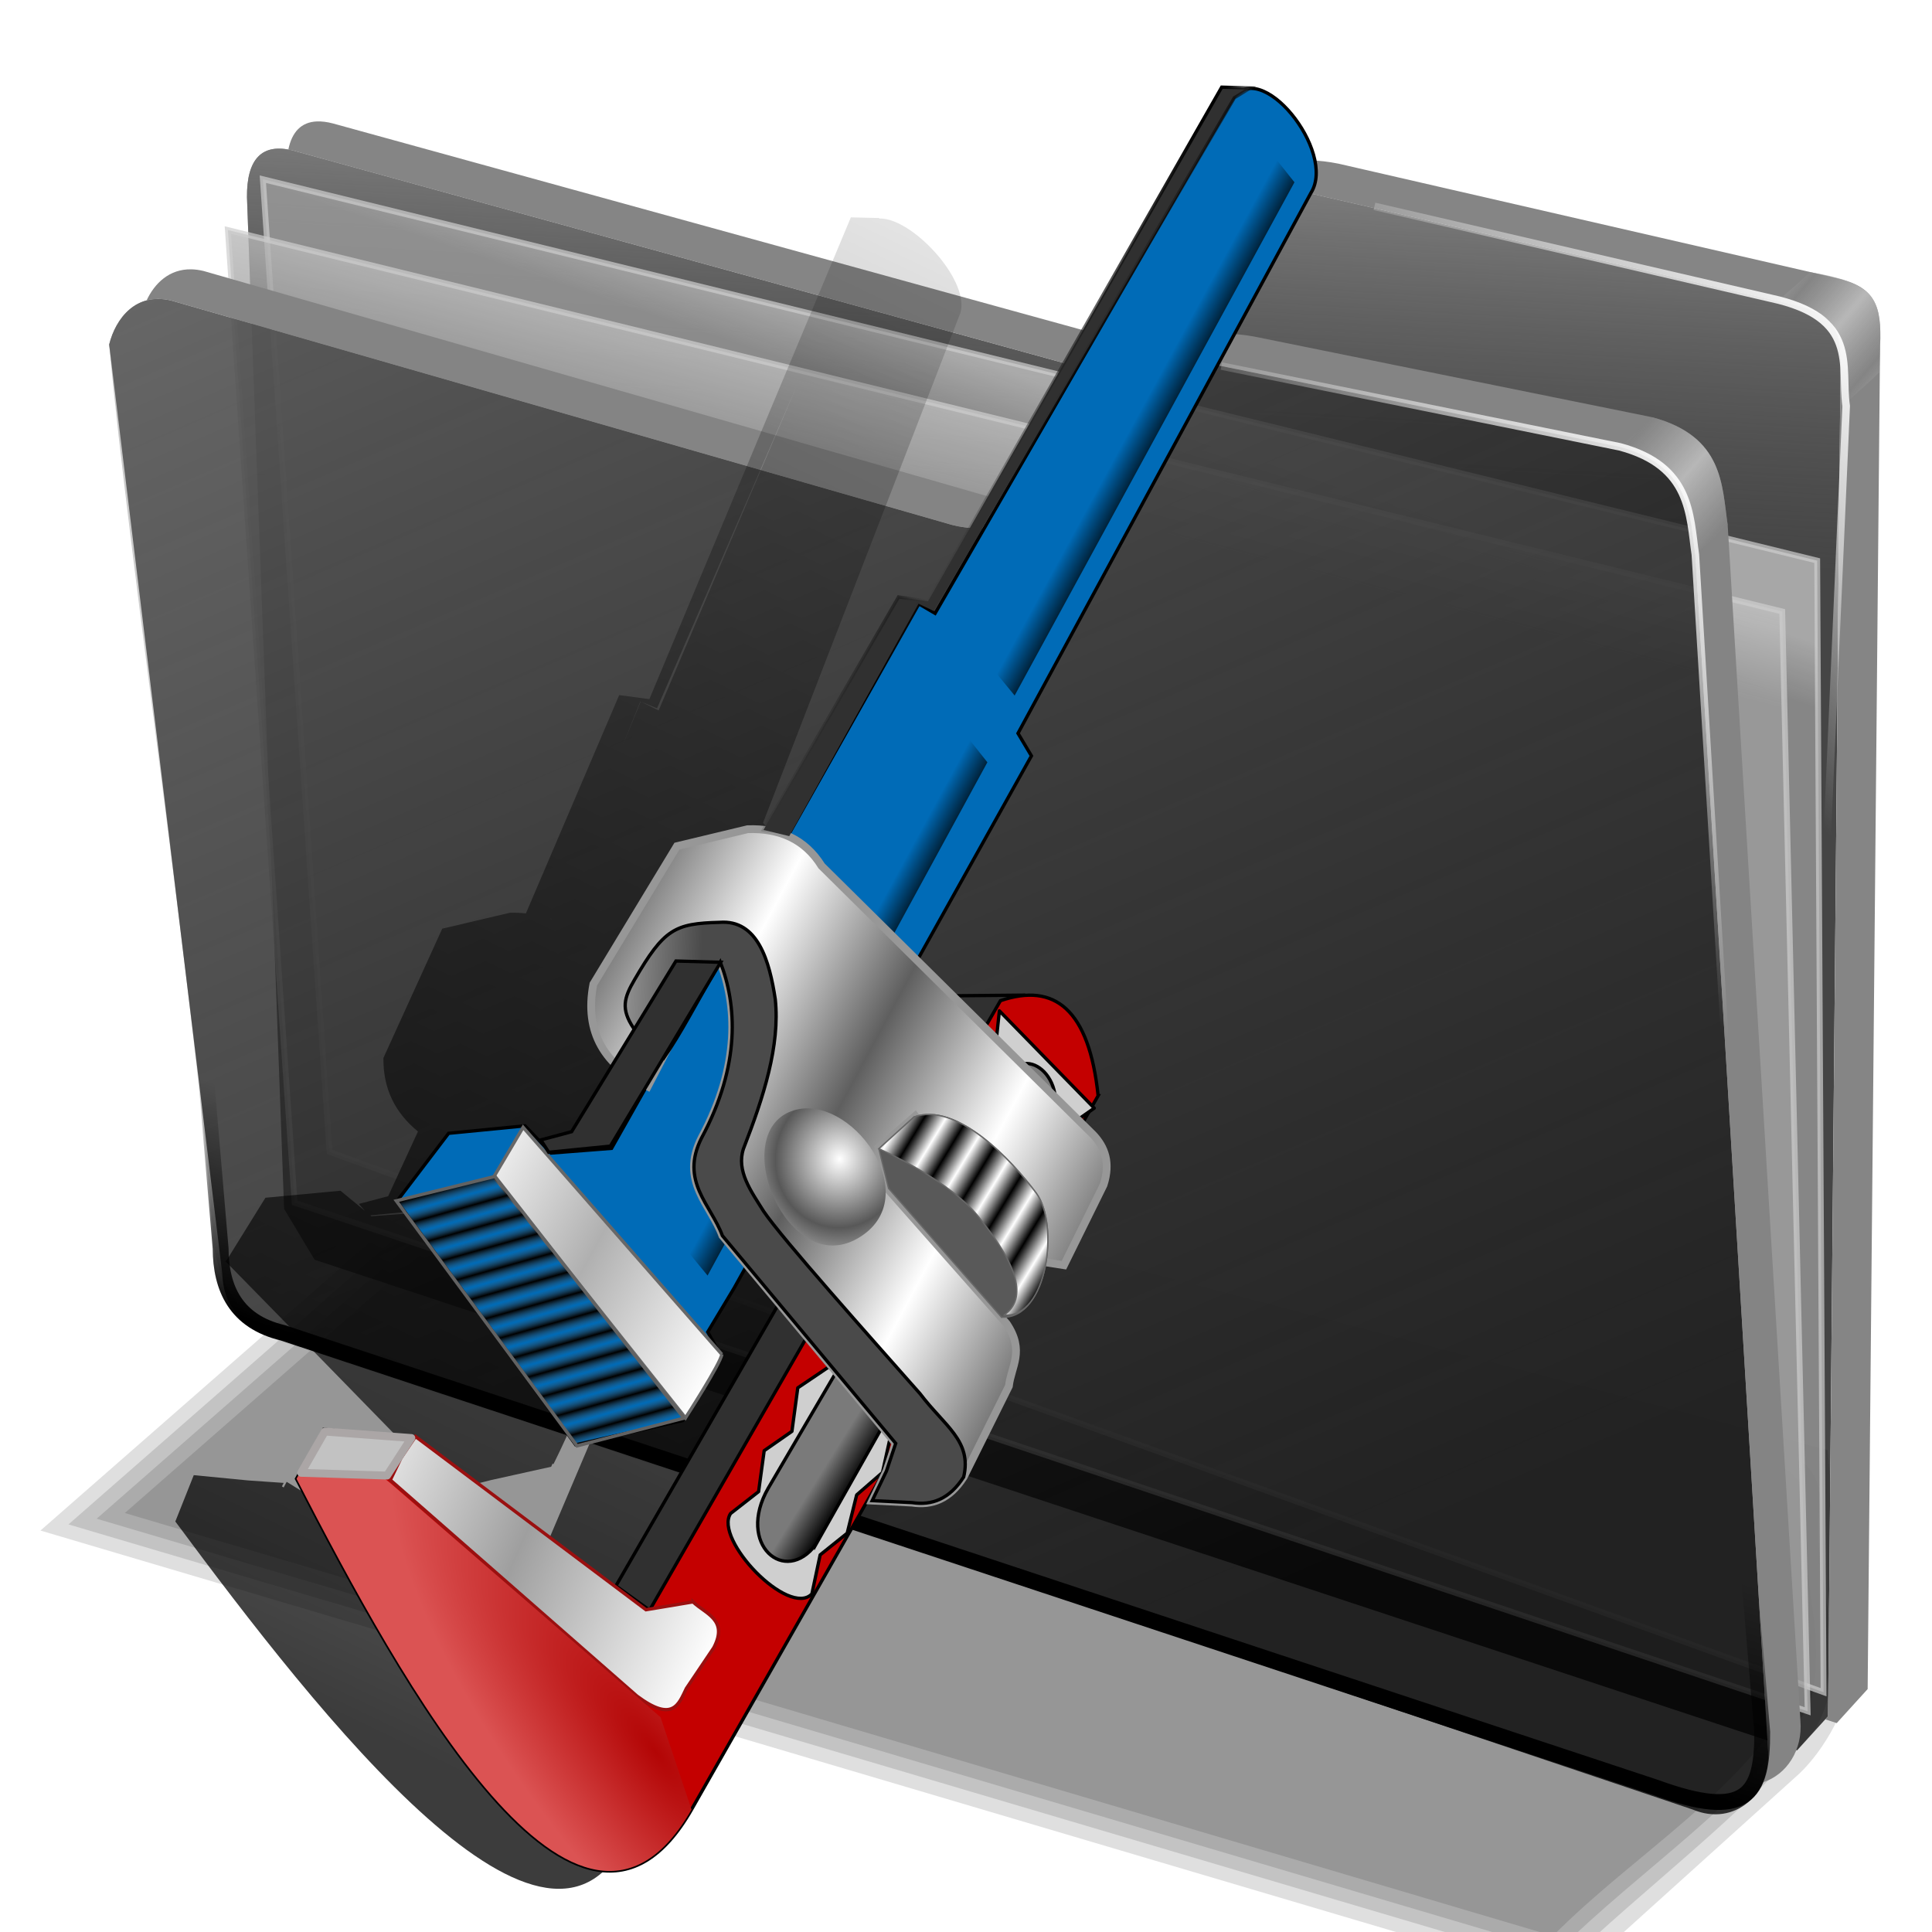 <?xml version="1.0" encoding="UTF-8" standalone="no"?>
<!-- Created with Inkscape (http://www.inkscape.org/) -->

<svg
   xmlns:dc="http://purl.org/dc/elements/1.1/"
   xmlns:cc="http://creativecommons.org/ns#"
   xmlns:rdf="http://www.w3.org/1999/02/22-rdf-syntax-ns#"
   xmlns:svg="http://www.w3.org/2000/svg"
   xmlns="http://www.w3.org/2000/svg"
   xmlns:xlink="http://www.w3.org/1999/xlink"
   xmlns:sodipodi="http://sodipodi.sourceforge.net/DTD/sodipodi-0.dtd"
   xmlns:inkscape="http://www.inkscape.org/namespaces/inkscape"
   id="svg2"
   sodipodi:version="0.32"
   inkscape:version="0.92.5 (2060ec1f9f, 2020-04-08)"
   width="256"
   height="256"
   sodipodi:docname="folder-actual-work.svg"
   inkscape:output_extension="org.inkscape.output.svg.inkscape"
   version="1.1">
  <defs
     id="defs5">
    <linearGradient
       inkscape:collect="always"
       id="linearGradient4263">
      <stop
         id="stop4265"
         stop-color="#000000"
         stop-opacity="0.765" />
      <stop
         offset="1"
         id="stop4267"
         stop-color="#000000"
         stop-opacity="0.094" />
    </linearGradient>
    <linearGradient
       inkscape:collect="always"
       id="linearGradient4707">
      <stop
         id="stop4709"
         stop-color="#ffffff"
         stop-opacity="1" />
      <stop
         offset="1"
         id="stop4711"
         stop-color="#9f9f9f"
         stop-opacity="1" />
    </linearGradient>
    <linearGradient
       inkscape:collect="always"
       id="linearGradient4699">
      <stop
         id="stop4701"
         stop-color="#ffffff"
         stop-opacity="1" />
      <stop
         offset="1"
         id="stop4703"
         stop-color="#b0b0b0"
         stop-opacity="1" />
    </linearGradient>
    <linearGradient
       inkscape:collect="always"
       id="linearGradient3200">
      <stop
         id="stop3203"
         stop-color="#000000"
         stop-opacity="1" />
      <stop
         offset="1"
         id="stop3205"
         stop-color="#393939"
         stop-opacity="0" />
    </linearGradient>
    <linearGradient
       inkscape:collect="always"
       id="linearGradient3240">
      <stop
         id="stop3242"
         stop-color="#000000"
         stop-opacity="1" />
      <stop
         offset="1"
         id="stop3244"
         stop-color="#000000"
         stop-opacity="0" />
    </linearGradient>
    <linearGradient
       inkscape:collect="always"
       id="linearGradient3230">
      <stop
         id="stop3232"
         stop-color="#000000"
         stop-opacity="1" />
      <stop
         offset="1"
         id="stop3234"
         stop-color="#4d4d4d"
         stop-opacity="0" />
    </linearGradient>
    <linearGradient
       id="linearGradient3220">
      <stop
         id="stop3222"
         stop-color="#b30505"
         stop-opacity="1" />
      <stop
         offset="1"
         id="stop3224"
         stop-color="#db5353"
         stop-opacity="1" />
    </linearGradient>
    <linearGradient
       inkscape:collect="always"
       id="linearGradient3210">
      <stop
         id="stop3212"
         stop-color="#000000"
         stop-opacity="1" />
      <stop
         offset="1"
         id="stop3214"
         stop-color="#ffffff"
         stop-opacity="1" />
    </linearGradient>
    <linearGradient
       inkscape:collect="always"
       id="linearGradient3198">
      <stop
         id="stop3200"
         stop-color="#cfcfcf"
         stop-opacity="1" />
      <stop
         offset="1"
         id="stop3202"
         stop-color="#4a4a4a"
         stop-opacity="1" />
    </linearGradient>
    <linearGradient
       id="linearGradient3190">
      <stop
         id="stop3192"
         stop-color="#5f5f5f"
         stop-opacity="1" />
      <stop
         offset="1"
         id="stop3194"
         stop-color="#ffffff"
         stop-opacity="1" />
    </linearGradient>
    <linearGradient
       inkscape:collect="always"
       id="linearGradient3178">
      <stop
         id="stop3180"
         stop-color="#000000"
         stop-opacity="1" />
      <stop
         offset="1"
         id="stop3182"
         stop-color="#7a7a7a"
         stop-opacity="1" />
    </linearGradient>
    <linearGradient
       id="linearGradient3168">
      <stop
         id="stop3170"
         stop-color="#ffffff"
         stop-opacity="1" />
      <stop
         offset="1"
         id="stop3172"
         stop-color="#585858"
         stop-opacity="1" />
    </linearGradient>
    <linearGradient
       inkscape:collect="always"
       xlink:href="#linearGradient3178"
       id="linearGradient3195"
       gradientUnits="userSpaceOnUse"
       gradientTransform="matrix(0.999,-0.038,0.038,0.999,635.796,-72.301)"
       x1="-374.95"
       y1="245.4"
       x2="-370.78"
       y2="254.88" />
    <linearGradient
       inkscape:collect="always"
       xlink:href="#linearGradient3240"
       id="linearGradient3197"
       gradientUnits="userSpaceOnUse"
       gradientTransform="translate(-183.636,73.636)"
       x1="547.78"
       y1="148.45"
       x2="552.22"
       y2="159.14" />
    <linearGradient
       inkscape:collect="always"
       xlink:href="#linearGradient3190"
       id="linearGradient3199"
       gradientUnits="userSpaceOnUse"
       spreadMethod="reflect"
       x1="380.28"
       y1="208.27"
       x2="397.55"
       y2="250.76" />
    <linearGradient
       inkscape:collect="always"
       xlink:href="#linearGradient3198"
       id="linearGradient3201"
       gradientUnits="userSpaceOnUse"
       spreadMethod="pad"
       x1="387.15"
       y1="315.58"
       x2="389.93"
       y2="272.52" />
    <linearGradient
       inkscape:collect="always"
       xlink:href="#linearGradient3210"
       id="linearGradient3203"
       gradientUnits="userSpaceOnUse"
       spreadMethod="reflect"
       x1="313.49"
       y1="173.43"
       x2="315.9"
       y2="178.56" />
    <radialGradient
       inkscape:collect="always"
       xlink:href="#linearGradient3168"
       id="radialGradient3205"
       gradientUnits="userSpaceOnUse"
       gradientTransform="matrix(1,0,0,0.934,660.121,-39.597)"
       cx="-338.07"
       cy="282.17"
       fx="-338.07"
       fy="282.17"
       r="20.735"
       spreadMethod="reflect" />
    <radialGradient
       inkscape:collect="always"
       xlink:href="#linearGradient3220"
       id="radialGradient3207"
       gradientUnits="userSpaceOnUse"
       gradientTransform="matrix(1.413,1.341,-0.424,0.447,55.924,-67.987)"
       cx="146.7"
       cy="294.24"
       fx="146.7"
       fy="294.24"
       r="62.22" />
    <linearGradient
       inkscape:collect="always"
       xlink:href="#linearGradient3230"
       id="linearGradient3209"
       gradientUnits="userSpaceOnUse"
       spreadMethod="reflect"
       x1="262.51"
       y1="307.72"
       x2="265.67"
       y2="308.98" />
    <linearGradient
       inkscape:collect="always"
       xlink:href="#linearGradient3240"
       id="linearGradient3211"
       gradientUnits="userSpaceOnUse"
       x1="547.78"
       y1="148.45"
       x2="552.22"
       y2="159.14" />
    <linearGradient
       inkscape:collect="always"
       xlink:href="#linearGradient3200"
       id="linearGradient3213"
       gradientUnits="userSpaceOnUse"
       x1="531.74"
       y1="209.96"
       x2="524.13"
       y2="196.03" />
    <linearGradient
       inkscape:collect="always"
       xlink:href="#linearGradient4699"
       id="linearGradient4705"
       x1="254.45"
       y1="254.36"
       x2="273.95"
       y2="300.35"
       gradientUnits="userSpaceOnUse"
       spreadMethod="reflect" />
    <linearGradient
       inkscape:collect="always"
       xlink:href="#linearGradient4707"
       id="linearGradient4713"
       x1="173.93"
       y1="244.57"
       x2="194.2"
       y2="307.91"
       gradientUnits="userSpaceOnUse"
       spreadMethod="reflect" />
    <linearGradient
       inkscape:collect="always"
       xlink:href="#linearGradient4263"
       id="linearGradient4269"
       x1="184.94"
       y1="249.76"
       x2="44.528"
       y2="21.425"
       gradientUnits="userSpaceOnUse"
       gradientTransform="matrix(0.584,0.747,-0.718,0.413,115.764,-13.963)" />
    <filter
       inkscape:collect="always"
       id="filter4443"
       x="-0.056"
       width="1.113"
       y="-0.026"
       height="1.053"
       color-interpolation-filters="sRGB">
      <feGaussianBlur
         inkscape:collect="always"
         stdDeviation="2.442"
         id="feGaussianBlur4445" />
    </filter>
    <linearGradient
       id="linearGradient858"
       inkscape:collect="always">
      <stop
         id="stop854"
         offset="0"
         style="stop-color:#ffffff;stop-opacity:1;" />
      <stop
         id="stop856"
         offset="1"
         style="stop-color:#ffffff;stop-opacity:0;" />
    </linearGradient>
    <linearGradient
       id="linearGradient4223"
       inkscape:collect="always">
      <stop
         stop-opacity="0.803"
         stop-color="#bebebe"
         id="stop4225" />
      <stop
         stop-opacity="0.732"
         stop-color="#9f9f9f"
         id="stop4227"
         offset="1" />
    </linearGradient>
    <linearGradient
       id="linearGradient4211"
       inkscape:collect="always">
      <stop
         stop-opacity="0.634"
         stop-color="#9f9f9f"
         id="stop4213" />
      <stop
         stop-opacity="0"
         stop-color="#696969"
         id="stop4215"
         offset="1" />
    </linearGradient>
    <linearGradient
       id="linearGradient4171"
       inkscape:collect="always">
      <stop
         stop-opacity="0.623"
         stop-color="#848484"
         id="stop4173" />
      <stop
         stop-opacity="0.698"
         stop-color="#cdcdcd"
         id="stop4175"
         offset="1" />
    </linearGradient>
    <linearGradient
       id="linearGradient4142"
       inkscape:collect="always">
      <stop
         stop-opacity="0.519"
         stop-color="#909090"
         id="stop4144" />
      <stop
         stop-opacity="0"
         stop-color="#696969"
         id="stop4146"
         offset="1" />
    </linearGradient>
    <linearGradient
       gradientTransform="matrix(0.771,0,0,0.771,-80.822,-34.562)"
       gradientUnits="userSpaceOnUse"
       y2="324.36"
       x2="278.75"
       y1="63.25"
       x1="165.74"
       id="linearGradient4148"
       xlink:href="#linearGradient4142"
       inkscape:collect="always" />
    <linearGradient
       gradientTransform="matrix(0.771,0,0,0.771,-80.822,-34.562)"
       spreadMethod="reflect"
       gradientUnits="userSpaceOnUse"
       y2="114.16"
       x2="387.93"
       y1="106.85"
       x1="379.78"
       id="linearGradient4177"
       xlink:href="#linearGradient4171"
       inkscape:collect="always" />
    <linearGradient
       gradientTransform="matrix(0.771,0,0,0.771,-60.159,-54.897)"
       y2="114.16"
       x2="387.93"
       y1="108.46"
       x1="381.27"
       spreadMethod="reflect"
       gradientUnits="userSpaceOnUse"
       id="linearGradient4207"
       xlink:href="#linearGradient4171"
       inkscape:collect="always" />
    <linearGradient
       gradientTransform="matrix(0.771,0,0,0.771,-80.822,-34.562)"
       gradientUnits="userSpaceOnUse"
       y2="125.1"
       x2="281.1"
       y1="61.711"
       x1="284.7"
       id="linearGradient4217"
       xlink:href="#linearGradient4211"
       inkscape:collect="always" />
    <linearGradient
       gradientTransform="matrix(0.771,0,0,0.771,-80.822,-34.562)"
       gradientUnits="userSpaceOnUse"
       y2="103.09"
       x2="255.7"
       y1="93.26"
       x1="259.02"
       id="linearGradient4229"
       xlink:href="#linearGradient4223"
       inkscape:collect="always" />
    <linearGradient
       gradientTransform="matrix(0.771,0,0,0.771,-80.822,-34.562)"
       gradientUnits="userSpaceOnUse"
       y2="117.29"
       x2="258.99"
       y1="102.54"
       x1="262.84"
       id="linearGradient4237"
       xlink:href="#linearGradient4223"
       inkscape:collect="always" />
    <filter
       height="1.033"
       y="-0.017"
       width="1.019"
       x="-0.009"
       id="filter890"
       style="color-interpolation-filters:sRGB"
       inkscape:collect="always">
      <feGaussianBlur
         id="feGaussianBlur892"
         stdDeviation="0.912"
         inkscape:collect="always" />
    </filter>
    <linearGradient
       gradientUnits="userSpaceOnUse"
       y2="166.74"
       x2="120.799"
       y1="193.78"
       x1="111.982"
       id="linearGradient857"
       xlink:href="#linearGradient3240"
       inkscape:collect="always" />
    <linearGradient
       gradientUnits="userSpaceOnUse"
       y2="86.098"
       x2="185.756"
       y1="54.649"
       x1="221.879"
       id="linearGradient860"
       xlink:href="#linearGradient858"
       inkscape:collect="always" />
    <linearGradient
       gradientTransform="translate(19.986,-19.692)"
       y2="86.098"
       x2="185.756"
       y1="54.649"
       x1="221.879"
       gradientUnits="userSpaceOnUse"
       id="linearGradient864"
       xlink:href="#linearGradient858"
       inkscape:collect="always" />
  </defs>
  <sodipodi:namedview
     inkscape:window-height="1056"
     inkscape:window-width="1920"
     inkscape:pageshadow="2"
     inkscape:pageopacity="0"
     guidetolerance="10.0"
     gridtolerance="10.0"
     objecttolerance="10.0"
     borderopacity="1.0"
     bordercolor="#666666"
     pagecolor="#ff0000"
     id="base"
     showgrid="false"
     inkscape:zoom="3.4414062"
     inkscape:cx="128"
     inkscape:cy="128"
     inkscape:window-x="0"
     inkscape:window-y="0"
     inkscape:current-layer="svg2"
     inkscape:window-maximized="1"
     inkscape:snap-to-guides="false"
     inkscape:snap-grids="false"
     inkscape:snap-others="false"
     inkscape:object-nodes="false"
     inkscape:snap-nodes="false"
     inkscape:snap-global="false" />
  <g
     id="g1109"
     transform="translate(5.721,8.774)">
    <g
       transform="matrix(1.027,0,0,0.879,269.102,48.788)"
       style="fill:#000000;fill-opacity:0.128;filter:url(#filter890)"
       id="g888">
      <path
         style="fill:#000000;fill-opacity:0.128;fill-rule:evenodd;stroke:none;stroke-width:1;stroke-linecap:butt;stroke-linejoin:miter;stroke-opacity:1"
         d="m 177.778,215.833 -80.556,82.407 255.556,88.426 38.75,-40.871 c 4.258,-4.694 8.46,-13.445 8.353,-19.275 L 396.296,282.5 Z"
         id="path4150"
         inkscape:connector-curvature="0"
         sodipodi:nodetypes="ccccccc"
         transform="matrix(0.771,0,0,0.771,-337.336,-64.706)" />
      <path
         style="fill:#000000;fill-opacity:0.128;fill-rule:evenodd;stroke:none;stroke-width:0.771;stroke-linecap:butt;stroke-linejoin:miter;stroke-opacity:1"
         d="m -258.764,164.311 c 64.255,22.232 128.509,44.465 192.764,66.697 10.705,-12.112 23.27,-22.698 32.627,-35.883 4.915,-9.972 -0.001,-21.201 0.335,-31.664 1.366,-7.805 -3.024,-10.975 -10.29,-11.828 -52.134,-15.904 -104.268,-31.809 -156.402,-47.713 -19.678,20.13 -39.355,40.26 -59.033,60.391 z"
         id="path866"
         inkscape:connector-curvature="0" />
      <path
         style="fill:#000000;fill-opacity:0.128;fill-rule:evenodd;stroke:none;stroke-width:0.771;stroke-linecap:butt;stroke-linejoin:miter;stroke-opacity:1"
         d="m -255.127,163.451 c 62.839,21.743 125.677,43.486 188.516,65.229 10.662,-12.456 24.483,-22.557 32.463,-37.084 2.693,-10.924 -1.823,-22.004 -0.961,-33.021 -3.239,-6.392 -11.866,-4.613 -17.481,-7.675 -48.854,-14.903 -97.708,-29.806 -146.562,-44.709 -18.658,19.087 -37.316,38.174 -55.975,57.262 z"
         id="path872"
         inkscape:connector-curvature="0" />
      <path
         style="fill:#000000;fill-opacity:0.128;fill-rule:evenodd;stroke:none;stroke-width:0.771;stroke-linecap:butt;stroke-linejoin:miter;stroke-opacity:1"
         d="m -251.49,162.592 c 61.417,21.251 122.835,42.503 184.252,63.754 10.443,-12.378 24.92,-21.976 31.529,-37.156 1.394,-10.184 -1.707,-20.397 -1.752,-30.529 -5.315,-5.07 -13.441,-3.587 -19.716,-7.07 -47.133,-14.377 -94.265,-28.754 -141.398,-43.131 -17.639,18.044 -35.277,36.089 -52.916,54.133 z"
         id="path878"
         inkscape:connector-curvature="0" />
    </g>
    <path
       sodipodi:nodetypes="ccccsccccccc"
       inkscape:connector-curvature="0"
       id="path4198"
       d="M 31.924,151.407 27.004,17.342 c -0.041,-4.962 1.926,-7.258 6.15,-6.15 L 137.29,39.891 c 6.264,1.793 13.727,-0.976 14.759,-11.89 0.721,-7.626 3.6,-13.619 14.349,-11.48 l 66.007,15.169 c 4.942,1.165 6.026,3.428 5.74,9.02 l -1.64,177.933 -4.1,4.51 -196.444,-65.008 z"
       style="fill:#000000;fill-opacity:0.73;fill-rule:evenodd;stroke:none;stroke-width:0.771;stroke-linecap:butt;stroke-linejoin:miter;stroke-opacity:1" />
    <path
       d="M 31.924,151.407 27.004,17.342 c -0.041,-4.962 1.926,-7.258 6.15,-6.15 L 137.29,39.891 c 6.264,1.793 13.727,-0.976 14.759,-11.89 0.721,-7.626 3.6,-13.619 14.349,-11.48 l 66.007,15.169 c 4.942,1.165 6.026,3.428 5.74,9.02 l -1.64,177.933 -4.1,4.51 -196.444,-65.008 z"
       id="path4209"
       inkscape:connector-curvature="0"
       sodipodi:nodetypes="ccccsccccccc"
       style="fill:url(#linearGradient4217);fill-opacity:1;fill-rule:evenodd;stroke:none;stroke-width:0.771;stroke-linecap:butt;stroke-linejoin:miter;stroke-opacity:1" />
    <path
       sodipodi:nodetypes="ccccc"
       d="M 29.108,14.97 235.068,65.512 235.91,215.454 37.953,143.853 Z"
       id="path4221"
       inkscape:connector-curvature="0"
       style="fill:url(#linearGradient4229);fill-opacity:1;fill-rule:evenodd;stroke:#cecece;stroke-width:0.771;stroke-linecap:butt;stroke-linejoin:miter;stroke-opacity:0.705" />
    <path
       inkscape:connector-curvature="0"
       id="path4219"
       d="M 24.475,21.709 230.435,72.251 233.804,217.981 33.319,150.592 Z"
       style="fill:url(#linearGradient4237);fill-opacity:1;fill-rule:evenodd;stroke:#cecece;stroke-width:0.771;stroke-linecap:butt;stroke-linejoin:miter;stroke-opacity:0.705" />
    <path
       sodipodi:nodetypes="cccscccccccc"
       inkscape:connector-curvature="0"
       id="path4138"
       d="M 8.744,36.877 C 9.617,33.377 12.317,29.914 16.982,31.061 L 120.435,60.785 c 4.996,1.261 12.612,0.256 16.058,-8.564 3.09,-7.909 8.381,-14.475 19.626,-12.489 l 52.812,10.705 c 9.445,2.536 9.224,9.003 9.991,14.274 l 9.635,158.436 c 0.501,5.737 -4.432,10.184 -9.991,7.85 L 30.868,167.837 c -3.794,-1.202 -6.891,-2.387 -7.137,-7.85 z"
       style="fill:#000000;fill-opacity:0.77;fill-rule:evenodd;stroke:none;stroke-width:0.771;stroke-linecap:butt;stroke-linejoin:miter;stroke-opacity:1" />
    <path
       d="M 8.744,36.877 C 9.617,33.377 12.317,29.914 16.982,31.061 L 120.435,60.785 c 4.996,1.261 12.612,0.256 16.058,-8.564 3.09,-7.909 8.381,-14.475 19.626,-12.489 l 52.812,10.705 c 9.445,2.536 9.224,9.003 9.991,14.274 l 9.635,158.436 c 0.501,5.737 -4.432,10.184 -9.991,7.85 L 31.137,168.851 c -4.722,-3.422 -8.129,-7.014 -8.633,-13.847 C 20.225,124.097 11.401,65.991 8.744,36.877 Z"
       id="path4140"
       inkscape:connector-curvature="0"
       sodipodi:nodetypes="cccsccccccsc"
       style="fill:url(#linearGradient4148);fill-opacity:1;fill-rule:evenodd;stroke:none;stroke-width:0.771;stroke-linecap:butt;stroke-linejoin:miter;stroke-opacity:1" />
    <path
       id="path4164"
       d="m 19.607,26.913 c -2.88,-0.046 -4.834,1.83 -5.906,4.126 0.96,-0.255 2.05,-0.28 3.28,0.023 L 120.435,60.785 c 4.238,1.07 10.361,0.507 14.225,-5.073 -3.319,1.839 -7.065,1.875 -9.943,1.149 L 21.264,27.136 c -0.583,-0.143 -1.135,-0.215 -1.657,-0.223 z m 136.848,8.536 c -5.478,0.022 -9.244,2.43 -11.957,5.964 2.95,-1.787 6.72,-2.547 11.622,-1.682 l 52.811,10.705 c 9.445,2.536 9.224,9.004 9.991,14.274 l 9.635,158.436 c 0.135,1.548 -0.136,2.995 -0.697,4.247 3.157,-0.993 5.319,-4.282 4.98,-8.171 L 223.205,60.785 C 222.437,55.514 222.658,49.048 213.214,46.512 L 160.401,35.807 c -1.406,-0.248 -2.719,-0.363 -3.946,-0.358 z"
       inkscape:connector-curvature="0"
       style="fill:#848484;fill-opacity:1;fill-rule:evenodd;stroke:none;stroke-width:0.771;stroke-linecap:butt;stroke-linejoin:miter;stroke-opacity:1" />
    <path
       sodipodi:nodetypes="ccccc"
       inkscape:connector-curvature="0"
       d="m 208.931,50.437 c 9.445,2.536 9.224,9.004 9.991,14.274 1.683,-1.586 2.416,-2.091 4.283,-3.926 -0.768,-5.27 -0.547,-11.737 -9.991,-14.273 -1.848,1.763 -2.306,2.157 -4.283,3.925 z"
       id="path4169"
       style="fill:url(#linearGradient4177);fill-opacity:1;fill-rule:evenodd;stroke:none;stroke-width:0.771;stroke-linecap:butt;stroke-linejoin:miter;stroke-opacity:1" />
    <path
       id="path4200"
       d="m 36.261,7.316 c -2.061,0.087 -3.297,1.389 -3.777,3.729 0.217,0.04 0.439,0.087 0.67,0.148 L 137.29,39.891 c 4.171,1.194 8.872,0.36 11.854,-3.55 -2.136,0.618 -4.441,0.561 -6.606,-0.059 L 38.402,7.585 C 37.61,7.377 36.896,7.289 36.261,7.316 Z M 167.973,12.481 c -4.161,-0.098 -6.734,1.428 -8.335,3.881 1.809,-0.4 4.029,-0.383 6.761,0.161 l 66.008,15.169 c 4.942,1.165 6.026,3.429 5.74,9.02 l -1.641,177.932 -0.366,0.402 1.514,0.501 4.099,-4.51 1.641,-177.934 c 0.286,-5.592 -0.798,-7.854 -5.74,-9.019 L 171.646,12.914 c -1.344,-0.267 -2.564,-0.408 -3.673,-0.434 z"
       inkscape:connector-curvature="0"
       style="fill:#858585;fill-opacity:1;fill-rule:evenodd;stroke:none;stroke-width:0.771;stroke-linecap:butt;stroke-linejoin:miter;stroke-opacity:1" />
    <path
       id="path4205"
       d="m 229.894,31.062 c 9.559,2.21 8.26,3.842 8.25,14.234 1.683,-1.586 3.277,-2.892 5.144,-4.727 0.374,-9.355 0.774,-11.557 -9.171,-13.292 -1.848,1.763 -2.246,2.017 -4.223,3.784 z"
       inkscape:connector-curvature="0"
       sodipodi:nodetypes="ccccc"
       style="fill:url(#linearGradient4207);fill-opacity:1;fill-rule:evenodd;stroke:none;stroke-width:0.771;stroke-linecap:butt;stroke-linejoin:miter;stroke-opacity:1" />
    <path
       style="fill:none;fill-opacity:1;stroke:url(#linearGradient857);stroke-width:2.1;stroke-linecap:butt;stroke-linejoin:miter;stroke-miterlimit:4;stroke-dasharray:none;stroke-opacity:1"
       d="m 225.727,196.335 2.057,24.395 c 0.029,8.346 -2.087,11.738 -14.108,7.348 L 31.743,167.825 c -6.229,-1.476 -8.207,-5.92 -8.23,-11.169 l -2.057,-24.101"
       id="path858"
       inkscape:connector-curvature="0"
       sodipodi:nodetypes="cccccc" />
    <path
       style="fill:none;fill-opacity:1;fill-rule:evenodd;stroke:url(#linearGradient860);stroke-width:1;stroke-linecap:butt;stroke-linejoin:miter;stroke-miterlimit:4;stroke-dasharray:none;stroke-opacity:1"
       sodipodi:nodetypes="cccc"
       inkscape:connector-curvature="0"
       id="path851"
       d="m 156.119,39.732 52.812,10.705 c 9.445,2.536 9.224,9.003 9.991,14.274 l 4.07,66.933" />
    <path
       d="m 176.399,18.57 52.518,12.175 c 11.796,2.536 9.224,9.003 9.991,14.274 l -2.984,67.815"
       id="path862"
       inkscape:connector-curvature="0"
       sodipodi:nodetypes="cccc"
       style="fill:none;fill-opacity:1;fill-rule:evenodd;stroke:url(#linearGradient864);stroke-width:1;stroke-linecap:butt;stroke-linejoin:miter;stroke-miterlimit:4;stroke-dasharray:none;stroke-opacity:1" />
  </g>
  <g
     id="text4257"
     transform="translate(2.186,3.268)"
     stroke-opacity="1"
     font-family="sans-serif"
     fill="#000000"
     stroke="none"
     font-style="normal"
     word-spacing="0"
     stroke-linejoin="miter"
     line-height="125%"
     fill-opacity="1"
     font-weight="normal"
     stroke-linecap="butt"
     stroke-width="1"
     letter-spacing="0"
     font-size="7.5">
    <path
       inkscape:connector-curvature="0"
       d="m 8.979,-9.016 -1.003,2.721 2.01,0 -1.007,-2.721 z m -0.417,-0.729 0.839,0 2.084,5.468 -0.769,0 -0.498,-1.403 -2.465,0 -0.498,1.403 -0.78,0 2.087,-5.468 z"
       id="path4262" />
    <path
       inkscape:connector-curvature="0"
       d="m 13.018,-9.136 0,2.054 0.93,0 q 0.516,0 0.798,-0.267 0.282,-0.267 0.282,-0.762 0,-0.491 -0.282,-0.758 -0.282,-0.267 -0.798,-0.267 l -0.93,0 z m -0.74,-0.608 1.67,0 q 0.919,0 1.388,0.417 0.472,0.414 0.472,1.216 0,0.809 -0.472,1.223 -0.469,0.414 -1.388,0.414 l -0.93,0 0,2.197 -0.74,0 0,-5.468 z"
       id="path4264" />
  </g>
  <path
     d="m 124.841,34.553 c -2.411,-3.115 -5.995,-5.744 -8.392,-5.589 l 0.112,-0.073 -3.818,-0.089 -26.695,63.833 -4.004,-0.529 -12.358,28.922 c -0.69,-0.069 -1.391,-0.106 -2.115,-0.084 l -8.971,2.109 -7.791,17.124 c -0.061,4.122 1.586,7.31 4.576,9.752 l -3.951,8.573 -3.882,1.026 0.805,0.921 -3.241,-2.672 -9.946,0.933 -5.177,8.344 -0.152,0.037 13.036,13.315 16.545,16.961 0.048,-0.011 0.149,0.151 5.438,-1.388 7.978,-1.767 0.186,-0.428 0.107,0.103 c 0,0 3.388,-6.797 3.302,-7.889 l -0.731,-0.649 -1.664,-2.129 2.451,-5.451 1.154,-2.851 5.153,4.759 -14.892,35.071 4.862,2.906 -0.308,0.05 -34.669,-21.496 -0.396,0.747 -0.233,-0.139 0.232,-0.465 -4.702,-0.325 -7.212,-0.701 -2.443,6.141 c 18.947,25.546 49.966,65.499 60.209,41.041 l 17.966,-43.15 -0.183,1.111 -1.186,3.679 5.325,0.245 c 2.69,0.375 4.878,-0.428 6.232,-3.189 l 3.831,-11.277 c -0.175,-2.451 1.306,-4.371 -1.788,-7.76 l -3.711,-3.27 0.024,-0.06 2.857,2.534 c 1.984,0.104 3.25,-1.049 3.941,-2.78 0.057,-0.137 0.097,-0.29 0.146,-0.435 0.06,-0.184 0.128,-0.36 0.177,-0.554 0.078,-0.306 0.136,-0.629 0.186,-0.959 0.008,-0.057 0.023,-0.109 0.031,-0.166 0.083,-0.611 0.11,-1.254 0.101,-1.912 l 2.456,0.348 3.344,-9.972 c 0.421,-2.758 -0.718,-4.671 -2.55,-6.208 l -1.745,-1.372 0.62,-1.487 0.615,-0.462 -0.317,-0.257 0.535,-1.284 c -2.746,-9.045 -6.904,-12.865 -12.213,-12.428 l 0.157,-0.059 -9.079,0.083 -0.128,0.302 -5.94,-4.676 10.283,-25.408 -2.319,-2.8 25.971,-67.108 c 0.925,-1.92 -0.262,-4.804 -2.244,-7.365 z M 105.589,51.083 87.274,94.136 84.897,92.961 82.395,99.052 84.852,92.94 87.059,93.854 105.589,51.083 Z m -32.525,70.681 -0.009,0.025 c -0.055,-0.021 -0.109,-0.042 -0.164,-0.062 l 0.174,0.038 z m -12.761,31.069 -3.178,7.736 -7.911,0.587 -0.137,-0.113 7.832,-0.747 3.359,-7.478 c 0.012,0.005 0.023,0.011 0.035,0.016 z"
     id="path4609"
     inkscape:connector-curvature="0"
     stroke-opacity="1"
     fill="url(#linearGradient4269)"
     filter="url(#filter4443)"
     fill-rule="evenodd"
     stroke="none"
     stroke-linejoin="miter"
     fill-opacity="1"
     stroke-linecap="butt"
     stroke-width="0.483" />
  <g
     id="g4717"
     transform="matrix(0.356,0.983,-0.983,0.356,224.438,-50.748)">
    <g
       transform="matrix(-0.378,-0.184,-0.184,0.378,309.832,142.94)"
       id="g3258">
      <path
         d="m 180.632,266.403 192.885,-85.771 3.557,-7.115 -2.372,20.553 -187.747,83.399 -6.324,-11.067 z"
         id="path3252"
         inkscape:connector-curvature="0"
         stroke-opacity="1"
         fill="#303030"
         fill-rule="evenodd"
         stroke="#000000"
         stroke-linejoin="miter"
         fill-opacity="1"
         stroke-linecap="butt"
         stroke-width="1" />
      <path
         d="m 349.231,148.462 c 25.516,5.44 32.678,16.615 25.385,32.308 L 180,266.923 l 44.615,78.462 0,24.615 -15.692,6.615 C 150.585,338.287 59.678,275.208 122.308,247.692 l 226.923,-99.231 z"
         id="path2384"
         sodipodi:nodetypes="cccccccc"
         inkscape:connector-curvature="0"
         stroke-opacity="1"
         fill="#c40000"
         fill-rule="evenodd"
         stroke="#000000"
         stroke-linejoin="miter"
         fill-opacity="1"
         stroke-linecap="butt"
         stroke-width="1" />
      <path
         d="m 184.615,253.846 -3.846,13.846 44.615,74.615 -6.93,3.682 -6.916,2.471 -56.923,-80.769 c -6.959,-11.739 -1.116,-12.81 3.846,-14.615 l 13.077,-6.923 c 8.913,-3.509 9.88,3.579 13.077,7.692 z"
         id="path3156"
         sodipodi:nodetypes="ccccccccc"
         inkscape:connector-curvature="0"
         stroke-opacity="1"
         fill="url(#linearGradient4713)"
         fill-rule="evenodd"
         stroke="#9a1010"
         stroke-linejoin="miter"
         fill-opacity="1"
         stroke-linecap="butt"
         stroke-width="1" />
      <path
         d="m 190.769,218.462 c -7.85,6.192 13.223,31.201 21.538,26.923 l 7.446,-7.701 12.458,-0.376 6.675,-7.701 13.229,-0.376 7.446,-8.857 12.458,0.78 7.253,-8.086 12.65,0.009 7.061,-8.279 12.843,0.202 6.097,-8.472 13.807,0.395 6.675,-8.279 13.229,0.202 6.482,-8.086 13.421,0.009 -26.154,-31.538 -6.772,7.796 -12.555,0.857 -6.194,8.182 -13.133,0.472 -6.387,8.953 -12.94,-0.299 -6.387,7.989 -12.94,0.665 -6.579,7.604 -12.747,1.05 -6.579,7.218 -12.747,1.436 -7.543,7.025 -11.784,1.628 -7.35,7.411 -11.976,1.243 z"
         id="path3158"
         sodipodi:nodetypes="ccccccccccccccccccccccccccccccccccc"
         inkscape:connector-curvature="0"
         stroke-opacity="1"
         fill="#cfcfcf"
         fill-rule="evenodd"
         stroke="#000000"
         stroke-linejoin="round"
         fill-opacity="1"
         stroke-linecap="round"
         stroke-width="1" />
      <path
         d="M 455.333,184 626.667,113.333 C 639.852,106.843 666.319,133.103 652,140 l -163.333,72.667 2.327,5.17 L 318,292.667 l -3.333,18 L 322,319.333 317.333,342 l -22,13.333 L 228,294 238.667,262.667 259.333,253.333 266,258 280,251.485 448.994,179.251 455.333,184 Z"
         id="path3160"
         sodipodi:nodetypes="ccccccccccccccccc"
         inkscape:connector-curvature="0"
         stroke-opacity="1"
         fill="#006bb7"
         fill-rule="evenodd"
         stroke="#000000"
         stroke-linejoin="miter"
         fill-opacity="1"
         stroke-linecap="butt"
         stroke-width="1" />
      <path
         d="m 259.741,253.074 c -2.667,0 -20.204,8.87 -20.204,8.87 l 66.222,65.092 15.741,-7.185 -61.759,-66.778 z"
         id="path3162"
         sodipodi:nodetypes="ccccc"
         inkscape:connector-curvature="0"
         stroke-opacity="1"
         fill="url(#linearGradient4705)"
         fill-rule="evenodd"
         stroke="#686868"
         stroke-linejoin="miter"
         fill-opacity="1"
         stroke-linecap="butt"
         stroke-width="1" />
      <path
         d="m 205.81,218.801 c -13.565,7.908 -2.62,24.006 15.285,16.101 l 130.534,-58.969 c 11.598,-3.243 1.733,-20.393 -15.851,-13.411 l -129.969,56.279 z"
         id="path3176"
         sodipodi:nodetypes="ccccc"
         inkscape:connector-curvature="0"
         stroke-opacity="1"
         fill="url(#linearGradient3195)"
         fill-rule="evenodd"
         stroke="#000000"
         stroke-linejoin="miter"
         fill-opacity="1"
         stroke-linecap="butt"
         stroke-width="1" />
      <path
         sodipodi:nodetypes="ccccc"
         id="path3254"
         d="m 282.915,259.843 20,20.345 160.69,-70.345 -17.931,-17.586 -162.759,67.586 z"
         inkscape:connector-curvature="0"
         fill="url(#linearGradient3197)"
         fill-rule="evenodd"
         stroke="none"
         fill-opacity="1" />
      <path
         d="m 230,200 8.574,-1.889 56.759,58.556 c 8.919,4.384 14.941,14.563 28.667,9.333 23.2,-9.488 41.143,-6.288 53.333,0 5.136,2.649 6.676,13.898 -8.667,18 -10.387,2.777 -9.422,-8.659 -18.686,-5.037 l -12.315,4.815 c 4.979,13.414 14.066,20.834 29,19.555 l 44,-20.667 L 418,262 c 1.315,-9.459 -1.098,-17.428 -8.667,-23.333 l -72,-90 C 333.988,144.795 329.555,142.557 322.667,144 l -25.333,9.333 0.722,14.629 39.278,34.704 -10.667,10 -12,-4 -36.667,-40 C 270.4,162.267 265.323,165.96 259.333,166 l -28.667,10.667 c -7.117,3.554 -9.613,8.648 -9.333,14.667 l -0.667,12 L 230,200 Z"
         id="path3164"
         sodipodi:nodetypes="ccccssscccccccccccccccccc"
         inkscape:connector-curvature="0"
         stroke-miterlimit="4"
         stroke-dasharray="none"
         stroke-opacity="1"
         fill="url(#linearGradient3199)"
         fill-rule="evenodd"
         stroke="#979797"
         stroke-linejoin="miter"
         fill-opacity="1"
         stroke-linecap="butt"
         stroke-width="2.347" />
      <path
         sodipodi:nodetypes="ccccccccccccccccc"
         id="path3188"
         d="m 230,200 8.574,-1.889 56.759,58.556 c 8.919,4.384 14.941,14.563 28.667,9.333 23.2,-9.488 41.143,-6.288 53.333,0 -13.1,5.907 -22.624,9.467 -30.593,13.889 l 7.998,10.012 c 5.317,4.423 8.755,3.856 14.61,1.204 16.095,-7.199 18.064,-10.258 19.834,-23.627 2.127,-11.407 -10.112,-16.24 -21.314,-19.165 -13.761,-2.913 -29.593,0.388 -45.795,4.796 -6.885,1.489 -12.457,-3.586 -18.149,-8.057 -7.6,-6.4 -34.435,-36.038 -49.684,-52.664 -8.882,-8.314 -12.47,-17.13 -23.574,-15.721 -7.117,3.554 -9.613,8.648 -9.333,14.667 l -0.667,12 L 230,200 Z"
         inkscape:connector-curvature="0"
         stroke-opacity="1"
         fill="url(#linearGradient3201)"
         fill-rule="evenodd"
         stroke="#000000"
         stroke-linejoin="miter"
         fill-opacity="1"
         stroke-linecap="butt"
         stroke-width="1" />
      <path
         d="m 279.763,170.404 c 0.677,-13.951 29.662,-14.436 38.277,-6.494 9.243,8.52 24.9,26.775 18.971,39.079 l -10.638,9.53 -11.574,-4.166 -35.037,-37.948 z"
         id="path3206"
         sodipodi:nodetypes="cscccc"
         inkscape:connector-curvature="0"
         stroke-miterlimit="4"
         stroke-dasharray="none"
         stroke-opacity="1"
         fill="#595959"
         fill-rule="evenodd"
         stroke="#686868"
         stroke-linejoin="miter"
         fill-opacity="1"
         stroke-linecap="butt"
         stroke-width="0.4" />
      <path
         sodipodi:nodetypes="cscccc"
         id="path3208"
         d="m 280.498,169.669 c 0.383,-13.07 28.927,-13.702 37.543,-5.76 9.243,8.52 24.9,26.775 18.971,39.079 l -10.638,9.53 c 0,0 -7.34,-23.328 -18.329,-33.099 -11.758,-11.696 -21.772,-16.522 -27.547,-9.75 z"
         inkscape:connector-curvature="0"
         stroke-miterlimit="4"
         stroke-dasharray="none"
         stroke-opacity="1"
         fill="url(#linearGradient3203)"
         fill-rule="evenodd"
         stroke="#686868"
         stroke-linejoin="miter"
         fill-opacity="1"
         stroke-linecap="butt"
         stroke-width="0.4" />
      <path
         d="m 298.788,216.064 c -14.253,19.739 26.852,42.052 36,24 8.525,-16.822 -21.529,-44.04 -36,-24 z"
         id="path3166"
         sodipodi:nodetypes="css"
         inkscape:connector-curvature="0"
         fill="url(#radialGradient3205)"
         fill-rule="evenodd"
         stroke="none"
         fill-opacity="1" />
      <path
         sodipodi:nodetypes="cccccc"
         id="path3218"
         d="M 149.006,259.906 210.58,348.309 224.615,370 208.923,376.615 C 150.585,338.287 59.678,275.208 122.308,247.692 l 26.698,12.213 z"
         inkscape:connector-curvature="0"
         fill="url(#radialGradient3207)"
         fill-rule="evenodd"
         stroke="none"
         fill-opacity="1" />
      <path
         d="m 239.411,262.41 66.473,64.311 -10.448,28.823 -67.734,-61.969 11.709,-31.165 z"
         id="path3228"
         inkscape:connector-curvature="0"
         stroke-opacity="1"
         fill="url(#linearGradient3209)"
         fill-rule="evenodd"
         stroke="#626262"
         stroke-linejoin="miter"
         fill-opacity="1"
         stroke-linecap="butt"
         stroke-width="1" />
      <path
         d="m 466.552,186.207 20,20.345 160.69,-70.345 -17.931,-17.586 -162.759,67.586 z"
         id="path3238"
         sodipodi:nodetypes="ccccc"
         inkscape:connector-curvature="0"
         fill="url(#linearGradient3211)"
         fill-rule="evenodd"
         stroke="none"
         fill-opacity="1" />
      <path
         d="m 417.241,249.31 73.793,-31.379 -1.724,-4.828 163.448,-73.793 3.448,-4.483 -0.69,8.621 -163.448,71.724 0.345,8.966 -74.138,33.103 -1.034,-7.931 z"
         id="path3248"
         inkscape:connector-curvature="0"
         stroke-opacity="1"
         fill="#303030"
         fill-rule="evenodd"
         stroke="url(#linearGradient3213)"
         stroke-linejoin="miter"
         fill-opacity="1"
         stroke-linecap="butt"
         stroke-width="1" />
      <path
         d="m 377.241,265.862 -1.034,13.448 -54.483,25.862 -3.448,8.966 -3.448,-2.759 3.793,-18.276 58.621,-27.241 z"
         id="path3250"
         inkscape:connector-curvature="0"
         stroke-opacity="1"
         fill="#303030"
         fill-rule="evenodd"
         stroke="#000000"
         stroke-linejoin="miter"
         fill-opacity="1"
         stroke-linecap="butt"
         stroke-width="1" />
    </g>
    <path
       sodipodi:nodetypes="ccccc"
       inkscape:connector-curvature="0"
       id="path4715"
       d="m 161.656,231.419 3.427,4.514 -4.035,10.116 -3.897,-4.597 z"
       stroke-opacity="1"
       fill="#c2c2c2"
       fill-rule="evenodd"
       stroke="#aba6a6"
       stroke-linejoin="round"
       fill-opacity="1"
       stroke-linecap="butt"
       stroke-width="1" />
  </g>
</svg>
